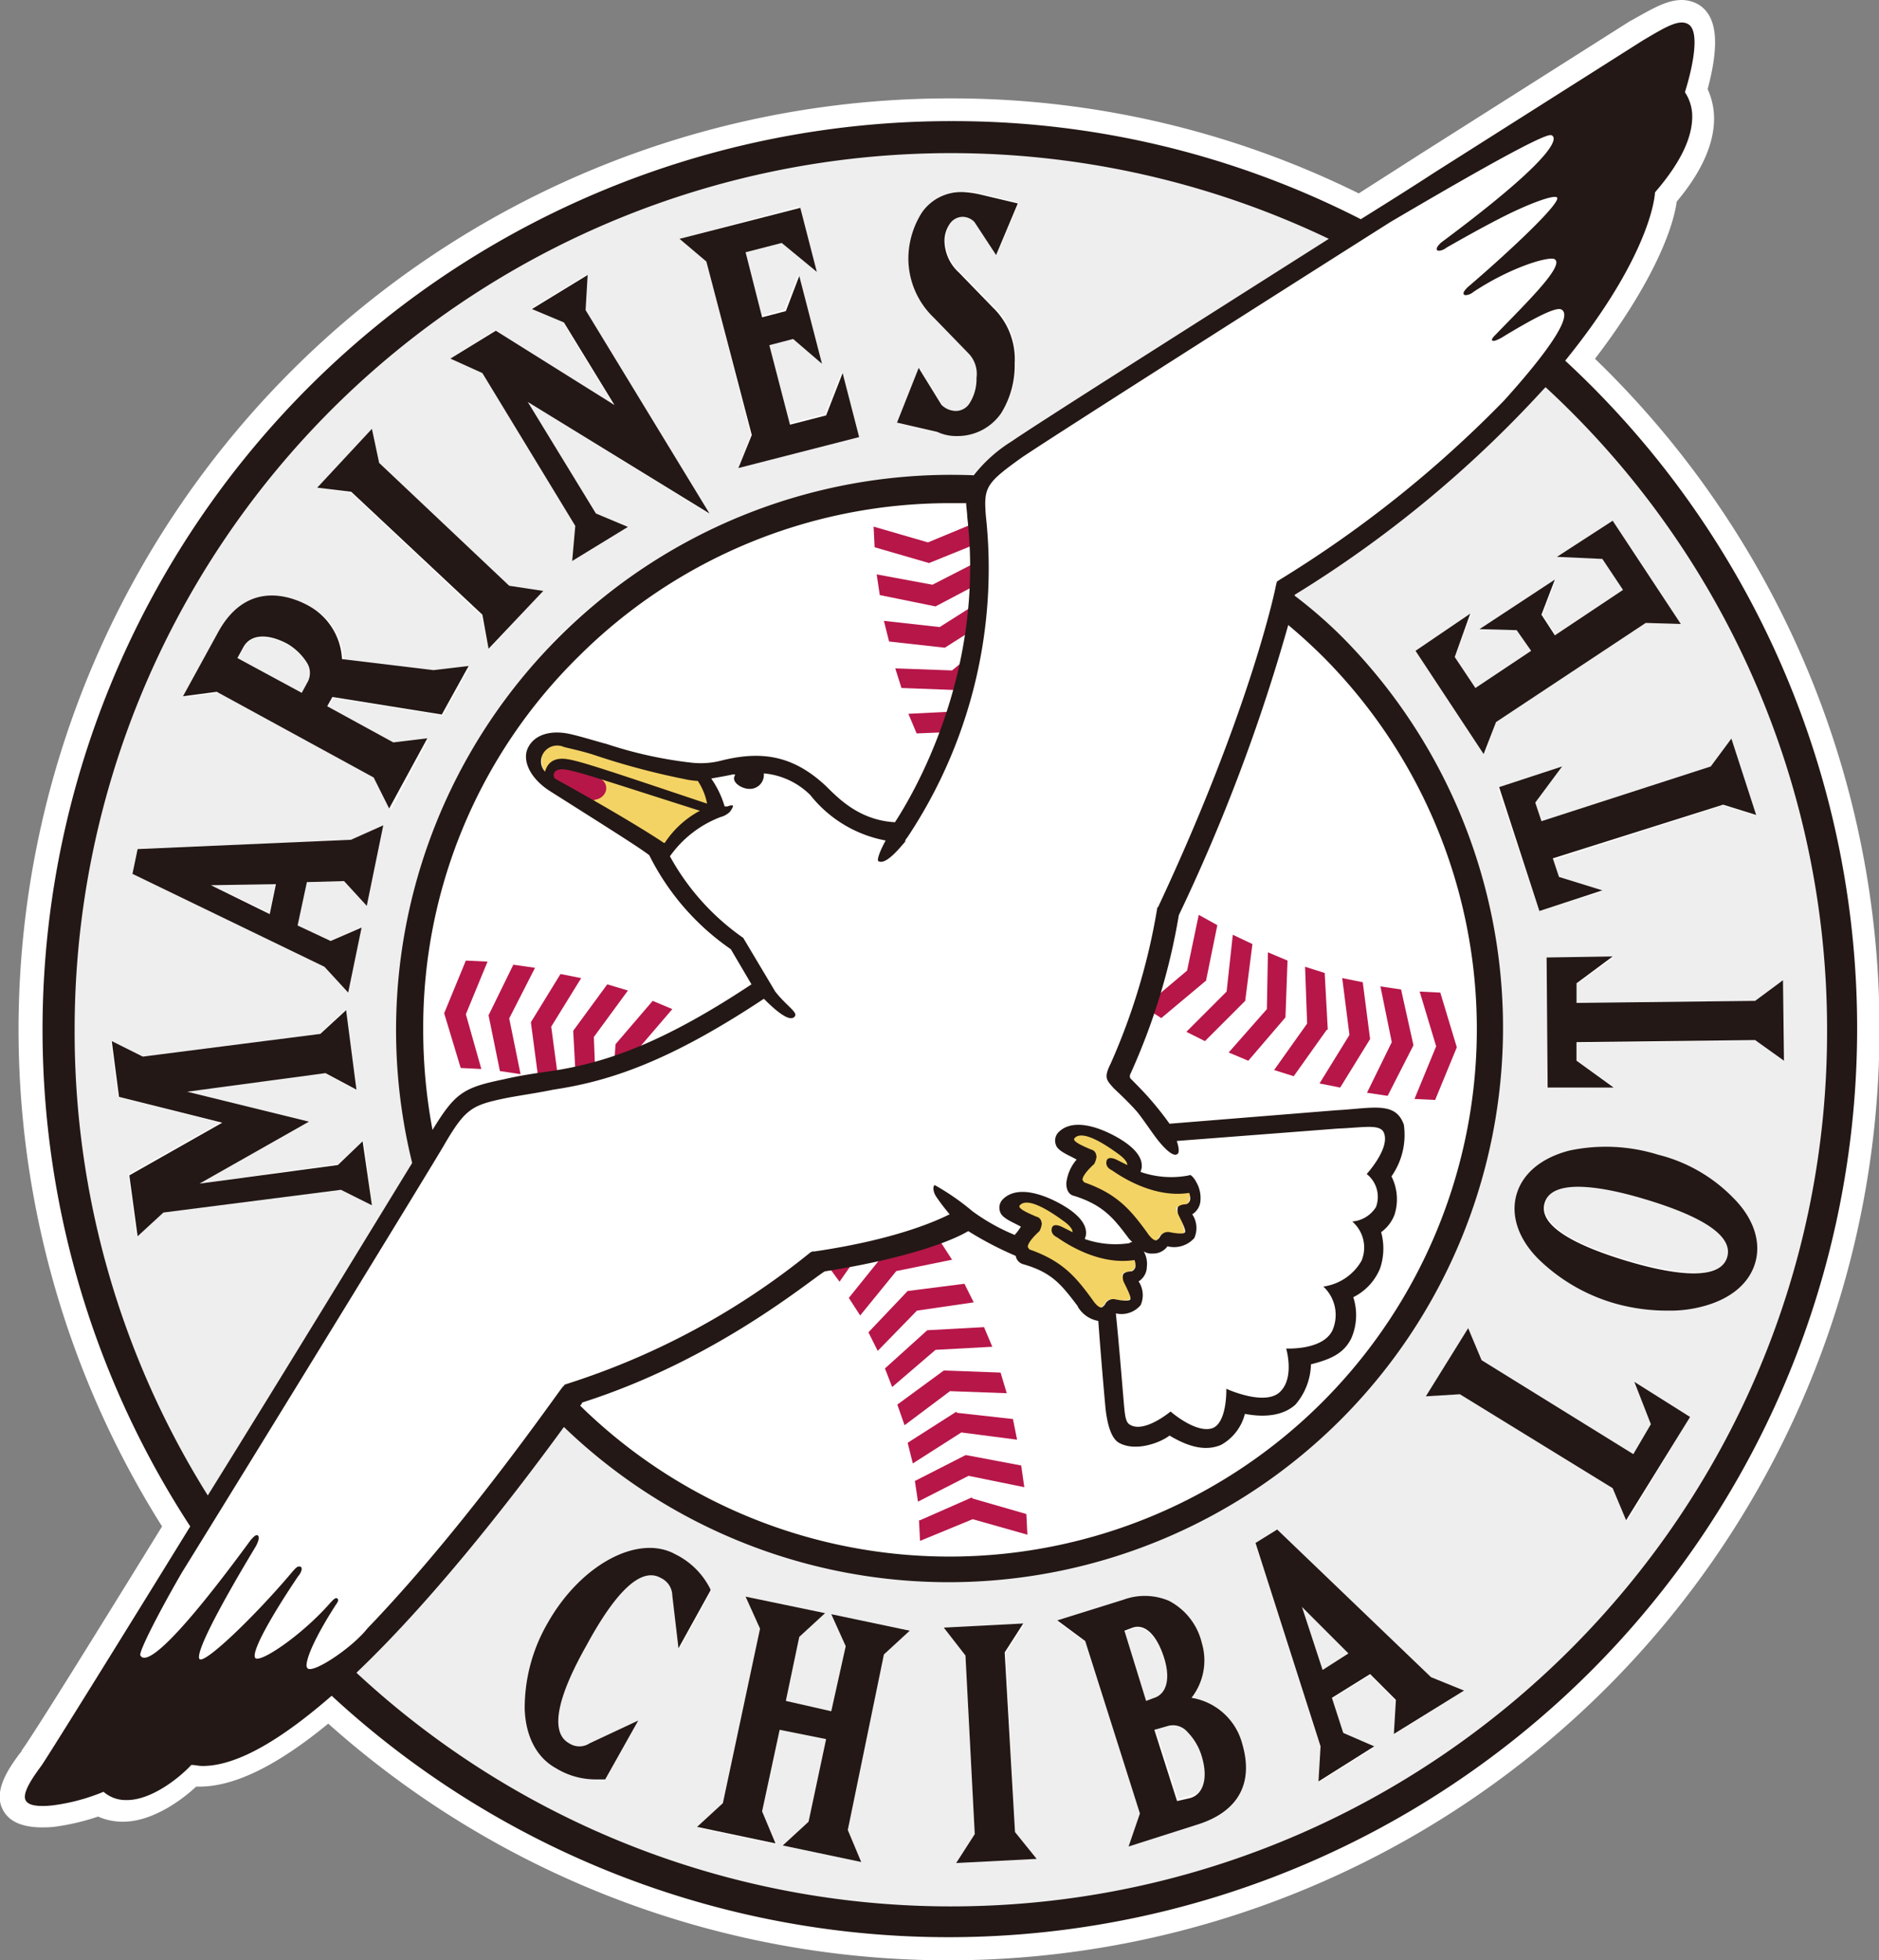 <svg xmlns="http://www.w3.org/2000/svg" viewBox="0 0 182.03 189.83"><rect x="0" y="0" width="182.03" height="189.83" fill="#808080" stroke="none"/><g id="레이어_2"><g id="레이어_1-2"><g id="レイヤー_2"><path d="M154.53,34.73c5.2-6.8,7.5-12.2,7.9-15.2,2.6-3.1,3.8-6,3.6-8.6a7,7,0,0,0-.6-2.3c1.2-4.5.9-7.1-.9-8.2-2-1.1-3.9.1-6.4,1.5l-.2.1-20.2,12.8-6.1,3.9A88.89,88.89,0,0,0,92,9.53a90.19,90.19,0,0,0-76.3,138.3c-9.8,15.9-12.8,20.6-13.6,21.7,0,.1-.1.2-.2.3-1.1,1.5-2.8,3.9-1.4,5.8.8,1.1,2.4,1.5,4.7,1.3a22.29,22.29,0,0,0,4.3-1,5.93,5.93,0,0,0,2.3.5h.1c2.8,0,5.6-2,7.1-3.4h.3c3.4,0,7.5-2,12.5-6.1a90.2,90.2,0,0,0,122.7-132.2Z" style="fill:#fff"></path><path d="M93.93,49.93a7.17,7.17,0,0,1-.1-1.3v-.2h-1.7a51.21,51.21,0,0,0-51.3,51.3,53.33,53.33,0,0,0,.9,9.8l.1.6.3-.5c2.2-3.5,2.9-4,6.8-4.8,1.7-.3,3.1-.6,4.6-.8,4.6-.7,10.1-2.2,19.5-8.4l.2-.1-2.1-3.6-.3-.2a22.49,22.49,0,0,1-7.6-8.8l-.1-.3c-.7-.6-5.2-3.4-9.7-6.2-1.7-1.1-2.6-2.7-2.1-3.8.5-1.3,2-1.8,4-1.3.9.2,3.3.9,3.3.9l.7.2a36,36,0,0,0,7.3,1.6h0a6.71,6.71,0,0,0,3.4-.4c4.1-.9,6.8-.3,9.6,2.3l.5.5a10,10,0,0,0,6.5,3.4h.1l.1-.1A45.63,45.63,0,0,0,93.93,49.93Z" style="fill:#fff"></path><path d="M128.43,63.43a37.28,37.28,0,0,0-3.6-3.2l-.3-.2-.1.4a182.15,182.15,0,0,1-10.6,28.1v.1a56.44,56.44,0,0,1-4.7,15.3.53.53,0,0,0,.1.7s1.4,1.4,1.9,2S113,109,113,109l.1.1,16.3-1.3c.6,0,1.1-.1,1.6-.1,2.6-.2,4.1-.4,4.7,1.4a6.53,6.53,0,0,1-1.2,4.8l-.1.1.1.1a4.16,4.16,0,0,1,.3,3.4,2.76,2.76,0,0,1-1.2,1.6l-.1.1v.2a5,5,0,0,1-2.6,6l-.2.1.1.2a5.08,5.08,0,0,1-.2,3.8c-.7,1.3-1.8,1.8-3.7,2.3h-.2v.2a6.18,6.18,0,0,1-1.4,3.8c-1,1-2.6,1.3-4.7.9h-.2l-.1.2a4.42,4.42,0,0,1-2.1,2.8q-2,.9-4.8-.9l-.1-.1-.1.1c-.8.5-3.1,1.5-4.7.7-.6-.3-1-1.4-1.2-3.1-.2-2.2-.5-5.8-.7-8.5v-.2h-.2a3,3,0,0,1-1.8-1.3c-1.6-2.2-2.6-3.4-5.5-4.3-.1,0-.4-.1-.5-.6v-.1h-.1A46,46,0,0,1,94,119l-.1-.1-.1.1c-.9.5-4.5,2.5-13.8,3.9h-.1a4.82,4.82,0,0,0-1,.8,76.6,76.6,0,0,1-22.3,11.9c-.1,0-.1,0-.2.1h0a.35.35,0,0,0-.1.2l-.2.3h.1l.1.1a51.35,51.35,0,0,0,87.5-36.5A53.14,53.14,0,0,0,128.43,63.43Z" style="fill:#fff"></path><path d="M126.13,155.63l4.5,4.5-2.5,1.6Zm33.3-39.6c-4-1.2-9-2.1-9.7.4s3.9,4.4,8,5.6,9,2.1,9.7-.4S163.43,117.23,159.43,116Zm-44.3,51.5a1.93,1.93,0,0,0-1.8-.6l-1.4.4,2.2,6.9,1.4-.4c1.3-.4,1.7-1.9,1.1-4A7.63,7.63,0,0,0,115.13,167.53Zm62.1-67.8a85.05,85.05,0,0,1-142.9,62.4l-.2-.2.2-.2c8.1-7.7,16-18.2,20.1-23.8l.2-.2.2.2a53.46,53.46,0,0,0,75.2-76,61,61,0,0,0-4.6-4.1l-.1-.1.1-.3.1-.1a108.17,108.17,0,0,0,24-19.9l.3-.4.2.2A85.89,85.89,0,0,1,177.23,99.73Zm-4.5-4.8-2.7,2-17.3.2v-1.8l3.6-2.6-6.4.1.1,12.6,6.4-.1-3.6-2.5V101l17.3-.2,2.8,1.9Zm-27.8-25,14.5-9.6,3.4.1-6.6-10-5.3,3.5,4.4.2,2,3-6.6,4.4-1.3-2,1.3-3.4-7.3,4.8,3.6.1,1.3,2-5.4,3.6-2-3,1.6-4.1-5.3,3.5,6.6,10Zm4.2,18.3,6.1-1.9L151,85l-.6-1.7,16.5-5.3,3.2,1-2.4-7.4-2,2.7-16.5,5.3-.6-1.7,2.6-3.5-6.1,1.9Zm-83.3,71.4,3.1-5.6-.1-.1a7.44,7.44,0,0,0-3.4-3.4c-3.6-2-9.2,1-12.4,6.7a16.41,16.41,0,0,0-2.2,8.3c.1,2.7,1.2,4.7,3,5.7a7.34,7.34,0,0,0,4,1.1h.8l3.2-5.7-4.7,2.2a1.81,1.81,0,0,1-2,0c-1.8-1-1.3-4.2,1.7-9.5,1.9-3.5,4.8-7.9,7.2-6.5a1.91,1.91,0,0,1,1.1,1.7Zm22.3-1.7-7.6-1.6,1.4,3.1-1.3,6.3-4.5-.9,1.3-6.3,2.5-2.3-7.6-1.6,1.4,3.1-3.6,17-2.5,2.3,7.6,1.6-1.4-3.1,1.7-8,4.5.9-1.7,8-2.5,2.3,7.6,1.6-1.4-3.1,3.6-17Zm12.3,22.1-2.1-2.6-.9-17.3,1.8-2.8-7.8.3,2.1,2.6.9,17.4-1.8,2.8Zm19.9-11.2c-.7-2.3-2.8-4.2-4.9-4.3a5.88,5.88,0,0,0,1-5.3,6.23,6.23,0,0,0-3.2-4.1,6,6,0,0,0-4.4-.1l-6.4,2,2.7,2,5.3,16.6-1.1,3.2,6.9-2.2C118,176.13,122,174.23,120.33,168.83Zm21.4-5-3.2-1.3-14.7-14.2-.1-.1-2.1,1.3,6.3,19.7-.2,3.4,5.4-3.4-3-1.3-1.1-3.4,3.7-2.3,2.5,2.5L135,168Zm22-26.6-5.4-3.4,1.7,4.1-1.8,2.9-14.7-9.1-1.3-3.1-4.1,6.6,3.4-.2,14.8,9.2,1.3,3.1Zm4.3-21.1a17.47,17.47,0,0,0-7.4-4.3,17,17,0,0,0-8.6-.4c-2.7.7-4.5,2.2-5.1,4.2s.1,4.3,2.1,6.3a17.47,17.47,0,0,0,7.4,4.3,18.42,18.42,0,0,0,5.1.7,12.2,12.2,0,0,0,3.4-.4c2.7-.7,4.5-2.2,5.1-4.2S170,118.13,168,116.13Zm-55.3,44.4c-.7-2.1-1.8-3.2-3-2.8l-.8.3,2.1,6.8.8-.3C113,164.13,113.43,162.63,112.73,160.53Zm-72.3-74.8a55.23,55.23,0,0,0-.3,26.8v.1l-.1.1c-3.3,5.4-11.8,19.4-19.8,32.2l-.2.3-.2-.3a85.07,85.07,0,0,1,108.7-122l.4.2-.4.2c-18.7,11.9-29,18.5-30.7,19.6a14.14,14.14,0,0,0-3.7,3.2l-.1.1h-.1a53.7,53.7,0,0,0-40,15.6A57.4,57.4,0,0,0,40.43,85.73Zm54.3-49a4.37,4.37,0,0,1-.7,2.5,1.57,1.57,0,0,1-1.3.7h0a2,2,0,0,1-1.4-.6l-2.2-3.6L87,41l3.9.9a11,11,0,0,0,1.8.2h.1a5.13,5.13,0,0,0,4.3-2.2,8.77,8.77,0,0,0,1.3-4.8,6.94,6.94,0,0,0-2.1-5.4L93,26.33a4.22,4.22,0,0,1-1.4-3,2.86,2.86,0,0,1,.5-1.7,1.51,1.51,0,0,1,1.3-.7,1.61,1.61,0,0,1,1.1.5l2.1,3.2,2.1-5-3.8-.9a10.4,10.4,0,0,0-1.5-.2h-.1a4.61,4.61,0,0,0-3.9,2,8.39,8.39,0,0,0-1.3,4.3,7.94,7.94,0,0,0,2.5,5.9l3.3,3.4A4.45,4.45,0,0,1,94.73,36.73Zm-28.9-13.6,2.6,2.2,4.3,16.8-1.2,3.1,11.6-3L81.53,36l-1.6,4.1-3.5.9-2-7.6,2.3-.6,2.8,2.3-2.2-8.5L76,30l-2.3.6-1.6-6.3,3.5-.9,3.4,2.8L77.43,20Zm-22.2,11.6,3.1,1.3,9,14.8-.3,3.5,5.4-3.3-3.1-1.3-6.6-10.8,17.5,10.8L56.63,30l.2-3.4-5.4,3.3,3.1,1.3,4.9,8L47.93,32Zm-12.9,12.5,3.3.5,12.6,11.9.7,3.3,5.3-5.7-3.3-.5-12.6-11.9-.7-3.3Zm5.3,69.5-.8-6.3-2.5,2.3-13.4,1.9,10.5-5.9-11.8-3,13.4-1.8,3,1.6-1-7.7-2.5,2.3-17.2,2.3-3-1.6.7,5.4,9.9,2.5-8.9,5,.8,6,2.5-2.3,17.2-2.3ZM37,80l-3.1,1.4-20.6.8-.5,2.4,18.6,9,2.3,2.5,1.3-6.3-3,1.3-3.2-1.5.9-4.2,3.6-.1,2.2,2.4Zm4.5-8.4-3.3.4-6.4-3.5.5-.9,10.6,1.7,2.6-4.7-3.4.4-8.8-1.1a6.23,6.23,0,0,0-3.3-5.2c-1.3-.7-5.8-2.7-8.7,2.6l-3.4,6.2,3.3-.4,15.2,8.3,1.5,3Zm-13.7-9.2c-1.9-1-3.5-.9-4.2.3l-.6,1.1,6.2,3.4.6-1.1a2.14,2.14,0,0,0-.1-1.9A4.72,4.72,0,0,0,27.83,62.43Zm-1.7,26,.6-2.9-6.3.2Z" style="fill:#eeeeef"></path><path d="M92.63,66.83c.2-.9.5-1.8.7-2.8l-1.1.9-5.5-.2.6,1.9Z" style="fill:#b71649"></path><path d="M88,69.13l.8,1.9,2.5-.1c.2-.6.5-1.3.7-2Z" style="fill:#b71649"></path><path d="M85.63,60.13l.5,2,5.4.6h0l2.2-1.4c.1-.8.2-1.6.3-2.5l-3,1.9Z" style="fill:#b71649"></path><path d="M84.93,55.63l.3,2,5.4,1.1h0l3.6-1.9v-2.2l-3.9,2Z" style="fill:#b71649"></path><polygon points="132.03 95.23 132.03 95.13 130.03 94.73 130.73 100.23 127.83 104.93 129.83 105.33 132.73 100.63 132.03 95.23" style="fill:#b71649"></polygon><polygon points="124.53 98.53 124.73 93.03 122.83 92.23 122.73 97.73 119.03 101.93 120.93 102.73 124.53 98.53" style="fill:#b71649"></polygon><polygon points="125.33 104.23 128.53 99.73 128.63 99.73 128.33 94.23 126.43 93.63 126.63 99.13 123.43 103.63 125.33 104.23" style="fill:#b71649"></polygon><path d="M54,103.93l-.6-4.5,2.9-4.7-2-.4L51.43,99h0l.7,5.3c.5-.1.9-.1,1.3-.2A.73.73,0,0,1,54,103.93Z" style="fill:#b71649"></path><path d="M116.83,95l1.1-5.4-1.8-1L115,94l-3.2,2.7a5.64,5.64,0,0,1-.4,1.2l1.1.7,4.3-3.6Z" style="fill:#b71649"></path><path d="M57.53,100.43l3.3-4.5-2-.6-3.3,4.5.2,3.7a18,18,0,0,0,1.9-.5Z" style="fill:#b71649"></path><path d="M63.23,96.93l-3.6,4.2-.1,1.5c.6-.2,1.3-.5,2-.7l3.6-4.2Z" style="fill:#b71649"></path><polygon points="120.63 96.93 121.33 91.43 119.43 90.53 118.83 96.03 114.93 99.93 116.73 100.83 120.63 96.93" style="fill:#b71649"></polygon><polygon points="99.23 144.03 98.93 141.93 93.63 140.93 93.53 140.93 88.63 143.43 88.93 145.43 93.83 142.93 99.23 144.03" style="fill:#b71649"></polygon><polygon points="94.23 145.13 94.13 145.03 89.13 147.23 89.03 147.23 89.13 149.23 94.23 147.13 99.53 148.63 99.43 146.63 94.23 145.13" style="fill:#b71649"></polygon><polygon points="98.53 139.43 98.13 137.43 92.73 136.83 92.63 136.73 87.93 139.73 88.43 141.73 93.13 138.73 98.53 139.43" style="fill:#b71649"></polygon><polygon points="137.53 96.03 139.13 101.33 137.03 106.43 139.03 106.53 141.13 101.43 141.13 101.43 139.53 96.13 137.53 96.03" style="fill:#b71649"></polygon><polygon points="133.73 95.53 134.83 100.93 132.43 105.83 134.43 106.13 136.93 101.23 136.93 101.23 135.73 95.83 133.73 95.53" style="fill:#b71649"></polygon><polygon points="97.53 134.93 96.93 132.93 91.43 132.73 91.43 132.73 86.93 136.03 87.63 138.03 92.03 134.73 97.53 134.93" style="fill:#b71649"></polygon><polygon points="96.13 130.43 95.33 128.53 89.83 128.83 85.73 132.53 86.43 134.33 90.63 130.73 96.13 130.43" style="fill:#b71649"></polygon><path d="M90,54.53h0l4.2-1.7a13.55,13.55,0,0,0-.2-2l-4.1,1.7L84.63,51l.1,2Z" style="fill:#b71649"></path><path d="M80.23,122.63l1.1,1.5,1.4-2A10.08,10.08,0,0,1,80.23,122.63Z" style="fill:#b71649"></path><polygon points="50.43 104.03 49.33 98.63 51.83 93.73 49.73 93.43 47.33 98.33 48.43 103.73 50.43 104.03" style="fill:#b71649"></polygon><polygon points="46.63 103.53 45.13 98.23 47.23 93.13 45.13 93.03 43.03 98.13 43.03 98.13 44.63 103.43 46.63 103.53" style="fill:#b71649"></polygon><polygon points="94.33 126.13 93.43 124.33 87.93 125.03 84.13 129.03 85.03 130.83 88.83 126.93 94.33 126.13" style="fill:#b71649"></polygon><path d="M92.23,122l-1.1-1.7-2.4.5a18.6,18.6,0,0,1-3.2.8l-3.3,4.1,1.1,1.7,3.5-4.3Z" style="fill:#b71649"></path><path d="M151.93,30.53a.86.86,0,0,0-.3-.6c-.6-.4-2.1.2-5.8,2.5l-.1.1a7.76,7.76,0,0,1-.7.4l.2-.2.8-.8c3.3-3.4,5.3-5.6,5.2-6.6,0-.2-.1-.3-.3-.4-.8-.4-4.7.9-8.1,3.2a1.55,1.55,0,0,1-.6.3l.4-.4c.4-.3,8.9-7.6,8.8-8.8,0-.1-.1-.2-.2-.3-.8-.4-4.5,1.4-5.2,1.8-1.7.8-3.7,1.9-5.7,3.1a1.19,1.19,0,0,1-.6.2,1.73,1.73,0,0,1,.3-.4c7.4-5.5,11.1-8.9,11-10.3a.55.55,0,0,0-.3-.5c-.9-.5-13.4,6.9-15.9,8.4-15,9.5-33.4,21.2-35.7,22.8-3.6,2.5-3.8,3-3.6,5.8a47.09,47.09,0,0,1-7.6,31.1,1.24,1.24,0,0,0-.2.3h0c-1,1.3-1.8,2-2.2,1.9a7.35,7.35,0,0,1,.7-1.8l.2-.3h-.3a11.79,11.79,0,0,1-7-4.1l-.2-.2a7.68,7.68,0,0,0-4.6-2.2H74l.1.3v.1c0,.6-.5,1-1.2,1a1.41,1.41,0,0,1-1.2-.6c-.1-.1,0-.2,0-.3l.3-.5-.7.1c-.9.2-1.6.3-2.1.4l-.4.1.2.3a8.62,8.62,0,0,1,1.2,2.7v.1h.9a2.13,2.13,0,0,1-.9.6,10,10,0,0,0-5,3.9l-.1.1.1.1a23.55,23.55,0,0,0,7.1,7.9l3.1,5.2c.5.6,1,1.1,1.3,1.5s.6.6.6.7-.1.1-.2.1a6.08,6.08,0,0,1-2.5-1.8l-.1-.1-.2.1c-9.8,6.5-15.5,8.1-20.3,8.8a43,43,0,0,0-4.5.8c-3.4.7-4.1,1.1-6.2,4.7-.8,1.5-14.9,24.5-25.4,41.4-4.4,7.5-4.2,8-4.1,8.2a.78.78,0,0,0,.4.4c1.3.2,4.9-3.7,10.6-11.5a.75.75,0,0,1,.3-.3,1.1,1.1,0,0,1-.3.6c-2.7,4.5-5.8,10.1-5.5,11.1,0,.1.1.2.3.2,1,.2,6.3-5.1,9.2-8.7a.75.75,0,0,1,.3-.3,1.55,1.55,0,0,1-.3.6c-1.8,2.8-4.5,7.2-4.2,8.1.1.1.2.2.3.2.9.1,4.8-2.6,7.4-5.5l.3-.3c0,.1-.1.3-.2.3l-.1.1c-.9,1.4-2.9,4.7-2.8,6,0,.2.1.3.3.4H30c1.2,0,4.7-2.5,6.2-4a211.75,211.75,0,0,0,18.2-22.5c.3-.4.6-.8.7-.9h0l.1-.2.2-.1a72.32,72.32,0,0,0,23.5-12.7l.2-.1h.1a48.21,48.21,0,0,0,13.2-3.6l.3-.1-.2-.2a12.9,12.9,0,0,1-1.3-1.7,1.08,1.08,0,0,1-.2-.7,29.78,29.78,0,0,1,3.3,2.3h0a20.56,20.56,0,0,0,4.1,2.3l.2.1.1-.2a5.58,5.58,0,0,1,.5-.8l.2-.2-.2-.1c-.2-.1-.3-.2-.5-.3-.5-.3-1.2-.7-1.3-1a.78.78,0,0,1,.2-1c1.6-1.5,4.9.2,6.2,1.1,1,.8,1.5,1.5,1.4,2.2a.37.37,0,0,1-.1.3l-.1.2.2.1a9.42,9.42,0,0,0,4.4.4.37.37,0,0,0,.3-.1l.4-.1-.2-.3c-.1-.1-.2-.2-.2-.3-1.6-2.2-2.6-3.4-5.5-4.3-.1,0-.5-.2-.6-1a4,4,0,0,1,.9-2.2l.2-.2-.2-.1c-.2-.1-.3-.2-.5-.3-.5-.3-1.2-.7-1.3-1a.78.78,0,0,1,.2-1c1.6-1.5,4.9.2,6.2,1.1,1,.8,1.5,1.5,1.4,2.2a.37.37,0,0,1-.1.3l-.2.5.2.1a11.15,11.15,0,0,0,4.4.4c.2,0,.3-.1.4-.1h.1c.1,0,.2.2.4.6a2,2,0,0,1,.4,1.5,1.79,1.79,0,0,1-.7,1.3l-.2.1.1.2a2.23,2.23,0,0,1,.2,2.1c-.5.8-1.5.8-2.4.7h-.1l-.1.1a1.41,1.41,0,0,1-1.2.6,2.92,2.92,0,0,1-.9-.2l-.7-.4.3.7a2.09,2.09,0,0,1,.3,1.4,1.79,1.79,0,0,1-.7,1.3l-.2.1.1.2a2.23,2.23,0,0,1,.2,2.1c-.4.6-1.1.8-2.2.7h-.3v.3c.2,2.8.5,6.6.8,9,.1,1.1.2,1.7.7,2,1.3.7,3.4-.8,4-1.2.6.5,2.7,2.1,4.2,1.5,1.3-.5,1.4-2.7,1.5-3.6,1,.4,4,1.4,5.3,0,1.1-1.2.8-3.2.6-4,.9,0,3.6-.2,4.4-1.9a3.85,3.85,0,0,0-.7-4.1,5.4,5.4,0,0,0,3.5-2.6,3.34,3.34,0,0,0-.7-3.7,3,3,0,0,0,2.1-1.5,3.15,3.15,0,0,0-.7-3.3c.5-.6,2-2.6,1.5-4-.3-1-1.5-.9-3.4-.8-.4,0-.9.1-1.4.1l-15.8,1.3.1.3c.3.9.1,1.1.1,1.1-.2.1-1-.6-1.7-1.6l-.4-.6c-.6-.8-1.3-1.7-1.6-2.1-.7-.8-2-2-2.1-2.1l-.1-.1c-.6-.7-.7-.9-.2-2.1,3.3-6.7,4.5-15,4.6-15v-.2c8.6-18.4,11.1-29.9,11.4-31.2l.1-.3.2-.1a114.51,114.51,0,0,0,21.7-17.3h0C147.43,37.53,152.13,32.23,151.93,30.53Z" style="fill:#fff"></path><path d="M110,121.73h-.2c-3.3.5-6.4-1.5-7.3-2.1h0c-.1-.1-.6-.4-.4-.6s.5-.1.7,0c0,0,.4.2,1.1.5l.2.1.1-.2c.1-.1.1-.5-1-1.4-1.3-1-3.6-2.5-4.6-1.5a.37.37,0,0,0-.1.3c.1.3.6.6,1.4,1a.37.37,0,0,0,.3.1c.2.1.3.2.3.4s0,.4-.2.5c-1.1,1-1.2,1.6-1.2,1.8a.45.45,0,0,0,.3.4c3.1,1.1,4.3,2.5,5.9,4.7.2.3.7.9,1.1.9h.1c.4,0,.6-.5.6-.5a.71.71,0,0,1,.6-.3c1.3.2,1.6.1,1.7,0l.1-.1v-.1a5.22,5.22,0,0,0-.6-1.7c-.2-.4-.2-.5-.1-.6s.2-.1.6-.2.6-.2.6-.8a2.18,2.18,0,0,0-.1-.6Z" style="fill:#f4d365"></path><path d="M115.53,115.43l-.1-.2h-.2c-3.3.5-6.4-1.5-7.3-2.1h-.1c-.3-.2-.5-.4-.4-.6s.5-.1.7.1c.1,0,.5.3,1,.5l.2.1.1-.2c.1-.1.1-.5-1-1.4-1.3-1-3.6-2.5-4.6-1.5a.37.37,0,0,0-.1.3c.1.3.6.6,1.4,1a.37.37,0,0,0,.3.1c.2.1.3.2.3.4s0,.4-.2.5c-1.1,1-1.2,1.6-1.2,1.8s.2.3.3.4c3.1,1.1,4.3,2.5,5.9,4.7.2.3.7.9,1.1.9h.1c.4,0,.6-.5.6-.5a.71.71,0,0,1,.6-.3c1.3.2,1.6.1,1.7,0l.1-.1v-.1a5.22,5.22,0,0,0-.6-1.7c-.2-.4-.2-.5-.1-.6s.2-.1.6-.2.6-.2.6-.8C115.63,115.73,115.53,115.43,115.53,115.43Z" style="fill:#f4d365"></path><path d="M68.73,77.43a5,5,0,0,0-.9-2.1l-.1-.1h-.1a6.88,6.88,0,0,1-1.3-.2,53.17,53.17,0,0,1-8.1-2.1l-.4-.1a23.18,23.18,0,0,0-3-.8,1.78,1.78,0,0,0-2.3,1.1,2.09,2.09,0,0,0,.3,1.7l.3.4.1-.5c.2-.9.8-1.2,1.9-1,.9.2,2.7.8,6.4,1.9,1.8.6,4.2,1.3,7.1,2.3l.4.1Z" style="fill:#f4d365"></path><path d="M62.43,76.53c-1.6-.5-2.9-.9-4-1.3l-1-.3.7.7a.71.71,0,0,1,.1,1.1,1.53,1.53,0,0,1-.7.5h-.1v.2h0l-.1.2.1.1.1.1h0c4.3,2.5,6.5,3.9,6.6,4l.3.3.2-.2a8.41,8.41,0,0,1,3.2-2.9l.5-.4-.4-.1C65.73,77.63,63.93,77,62.43,76.53Z" style="fill:#f4d365"></path><path d="M58.53,76.93a1,1,0,0,0-.2-1.4l-.4-.4c-1.6-.5-2.5-.8-3-.9-1.1-.2-1.4.3-1.4.5a.78.78,0,0,0,.2.8l.1.1h.1l3.4,1.9a1,1,0,0,0,.4-.1h0A1.21,1.21,0,0,0,58.53,76.93Z" style="fill:#b71649"></path><path d="M151.63,34.93c7.3-9,8.6-14.7,8.7-16.3,2.5-2.9,3.7-5.4,3.6-7.6a4.25,4.25,0,0,0-.7-2.1c.9-2.9,1.4-6,.3-6.6-.9-.5-2.2.3-4.4,1.6l-20.2,12.8c-2.3,1.5-4.7,3-7.1,4.5a86.76,86.76,0,0,0-39.7-9.5,88,88,0,0,0-73.7,136.1c-6.9,11.2-13,21-14.3,23-.4.6-2.2,2.8-1.6,3.6.4.6,1.9.5,2.7.4a19.19,19.19,0,0,0,4.8-1.3,3.23,3.23,0,0,0,2.1.8c2.6.1,5.5-2.4,6.4-3.4.4,0,.7.1,1.1.1,3.5,0,7.9-2.8,12.5-6.8a88,88,0,1,0,119.5-129.3ZM7.23,99.73a84.89,84.89,0,0,1,121.5-76.6c-14.5,9.2-28.7,18.2-30.7,19.6a14.14,14.14,0,0,0-3.7,3.3,53.78,53.78,0,0,0-54.4,66.6c-3.5,5.7-11.9,19.5-19.8,32.2A84.55,84.55,0,0,1,7.23,99.73ZM55,73.53c-1.8-.3-2.1.9-2.2,1.2h0a1.45,1.45,0,0,1-.3-1.5,1.58,1.58,0,0,1,2.1-.9c.3.1,1.8.4,3,.8a71.27,71.27,0,0,0,8.6,2.3,7.84,7.84,0,0,0,1.4.2,6,6,0,0,1,.9,2.2C59.83,74.93,56.33,73.73,55,73.53Zm12.8,5-.2.1a9.35,9.35,0,0,0-3.2,3h-.1c-.1-.1-3.6-2.4-10.5-6.2h0c-.3-.2-.3-1.1,1-.9S59.33,75.83,67.83,78.53Zm-1.1-4.7a40.7,40.7,0,0,1-8-1.8c-.1,0-2.4-.7-3.3-.9-2-.5-3.7,0-4.3,1.4-.5,1.2.3,2.9,2.2,4.1,4.1,2.6,8.9,5.6,9.6,6.2a24.12,24.12,0,0,0,7.9,9.1l2,3.4c-8.6,5.7-14.1,7.6-19.4,8.4-1.4.2-2.9.4-4.6.8-3.9.8-4.7,1.3-6.9,4.9a52.26,52.26,0,0,1-.9-9.7,50.35,50.35,0,0,1,15-36.1,50.87,50.87,0,0,1,36.1-14.9h1.5c0,.4.1.9.1,1.3,1.8,15.4-5.5,27.3-7,29.6-3.8-.2-5.9-2.8-6.9-3.7-3.1-2.8-6.1-3.2-9.8-2.3A8,8,0,0,1,66.73,73.83Zm-37,87.6c-.1-.9,1.1-3.3,2.7-5.8.1-.2.5-.6.3-.8s-.5.2-.7.4c-2.8,3.2-7,6-7.3,5.3s1.7-4.2,4.2-7.9c.2-.2.5-.8.2-.9s-.5.2-.7.4c-3.6,4.3-8.8,9.3-9.1,8.5s2.3-5.6,5.5-10.9c.1-.2.4-.8.2-1s-.5.2-.7.4c-9.6,13.1-10.5,11.5-10.7,11.2s1.8-4.2,4-8c10.7-17.3,24.6-40,25.4-41.4,2.1-3.6,2.7-3.9,6.1-4.6,1.6-.3,3.1-.5,4.5-.8,5.4-.8,11.2-2.7,20.4-8.8.9.9,2.5,2.4,3,1.7.3-.4-.8-1-1.9-2.4L72,90.83a23.24,23.24,0,0,1-7.1-7.9,10.66,10.66,0,0,1,4.9-3.8h0a2,2,0,0,0,.9-.5,2.19,2.19,0,0,0,.3-.5V78h-.1a.76.76,0,0,0-.4.1h-.3a9.27,9.27,0,0,0-1.3-2.7c.5-.1,1.2-.2,2.1-.4h.2v.1c-.4.6.6,1.3,1.4,1.3a1.35,1.35,0,0,0,1.4-1.3v-.2a7.3,7.3,0,0,1,4.5,2.1,12.14,12.14,0,0,0,7.3,4.4c-.5.9-.9,1.9-.7,2,.7.4,2-1.2,2.6-1.9h0v-.1a1.24,1.24,0,0,1,.2-.3h0a47,47,0,0,0,7.6-31.2c-.2-2.7,0-3.1,3.5-5.6,2.2-1.5,19.6-12.6,35.7-22.8,4.6-2.7,15-8.8,15.6-8.4.3.1,1.8,1.1-10.7,10.4-.2.2-.5.5-.4.7s.7,0,.9-.2c2.1-1.2,4.1-2.3,5.7-3.1,2.4-1.2,4.6-2,5-1.8.7.3-4.5,5.2-8.6,8.7-.2.2-.5.5-.4.7s.7,0,.9-.2c3.6-2.4,7.3-3.5,7.9-3.2,1,.6-2.6,4.1-5.7,7.3-.2.2-.5.5-.3.6s.9-.3,1.2-.5c2.5-1.5,5-2.9,5.5-2.5,1.4.9-3.7,6.7-5.6,8.8A112,112,0,0,1,124,56.13l-.3.2-.1.4c0,.1-2.4,11.9-11.4,31.1l-.1.1V88a61.82,61.82,0,0,1-4.5,15c-.7,1.4-.4,1.6.3,2.4,0,0,1.4,1.3,2.1,2.1.4.4,1.4,1.9,2,2.7,0,0,1.4,1.9,2,1.6.3-.1.2-.7,0-1.3l15.6-1.2c2.6-.1,4.2-.5,4.5.5.5,1.5-1.7,3.9-1.7,3.9a2.82,2.82,0,0,1,.9,3.2,3,3,0,0,1-2.3,1.4,3.33,3.33,0,0,1,.9,3.8,5.06,5.06,0,0,1-3.7,2.5,3.75,3.75,0,0,1,.9,4.2c-.9,2-4.5,1.8-4.5,1.8s.8,2.7-.5,4.1c-1.4,1.6-5.3-.2-5.3-.2s.1,3.2-1.3,3.8c-1.6.6-4.1-1.6-4.1-1.6s-2.5,2.1-3.9,1.3c-.4-.2-.5-.7-.6-1.8-.2-2.3-.5-6.1-.8-9a2.43,2.43,0,0,0,2.4-.8,2.38,2.38,0,0,0-.2-2.3,1.68,1.68,0,0,0,.8-1.4,2.39,2.39,0,0,0-.3-1.5,1.49,1.49,0,0,0,.9.2h.1a1.67,1.67,0,0,0,1.3-.7,2.62,2.62,0,0,0,2.6-.8,2.38,2.38,0,0,0-.2-2.3,1.68,1.68,0,0,0,.8-1.4,3.06,3.06,0,0,0-.4-1.7c-.2-.4-.5-.7-.6-.7a4.33,4.33,0,0,1-.5.1,9,9,0,0,1-4.3-.4c0-.1.1-.3.1-.4q.15-1.2-1.5-2.4c-1.1-.8-4.7-2.8-6.5-1.1a1.16,1.16,0,0,0-.3,1.3c.2.6,1.3,1,2,1.4a4.17,4.17,0,0,0-1,2.3c0,1.1.7,1.2.7,1.2,2.9.9,3.9,2.2,5.4,4.2l.3.3a.37.37,0,0,0-.3.1,9,9,0,0,1-4.3-.4c0-.1.1-.3.1-.4q.15-1.2-1.5-2.4c-1.1-.8-4.7-2.8-6.5-1.1a1.16,1.16,0,0,0-.3,1.3c.2.6,1.3,1,2,1.4a5.55,5.55,0,0,1-.6.8,19.31,19.31,0,0,1-4.1-2.3,23.46,23.46,0,0,0-3.6-2.5c-.2-.1-.3.5.1,1.1a19.23,19.23,0,0,0,1.3,1.7c-1.6.8-5.6,2.5-13.1,3.6h-.2l-.2.1A72,72,0,0,1,55,134l-.3.1-.2.3c1.2-2-8.5,12.5-18.9,23.3C34,159.73,29.83,162.43,29.73,161.43Zm71.2-43a.63.63,0,0,0-.5-.6c-.7-.3-1.9-.8-1.6-1.1.7-.8,2.7.4,4.2,1.5,1,.7.9,1.1.9,1.1l-1-.5c-.4-.2-.9-.3-1,.1s.1.7.5.9c.2.1,3.7,2.8,7.5,2.2a1.21,1.21,0,0,1,.1.5.56.56,0,0,1-.4.6c-.3,0-.7.1-.8.3a1.18,1.18,0,0,0,.1.8c.3.6.7,1.4.6,1.6,0,0,0,.3-1.5,0a.87.87,0,0,0-.9.4.78.78,0,0,1-.4.4c-.2,0-.5-.2-.9-.8-1.6-2.2-2.9-3.7-6-4.8-.1,0-.1-.1-.2-.2s0-.6,1.1-1.6A1.88,1.88,0,0,0,100.93,118.43Zm5.3-6.5a.63.63,0,0,0-.5-.6c-.7-.3-1.9-.8-1.6-1.1.7-.8,2.7.4,4.2,1.5,1,.7.9,1.1.9,1.1l-1-.5c-.4-.2-.9-.3-1,.1s.1.7.5.9c.2.1,3.7,2.8,7.5,2.2a1.21,1.21,0,0,1,.1.5.56.56,0,0,1-.4.6c-.3,0-.7.1-.8.3a1.18,1.18,0,0,0,.1.8c.3.6.7,1.4.6,1.6,0,0,0,.3-1.5,0a.87.87,0,0,0-.9.4.78.78,0,0,1-.4.4c-.2,0-.5-.2-.9-.8-1.6-2.2-2.9-3.7-6-4.8-.1,0-.1-.1-.2-.2s0-.6,1.1-1.6A1.88,1.88,0,0,0,106.23,111.93Zm-1.8,14.6a2.89,2.89,0,0,0,2,1.4c.2,2.8.5,6.3.7,8.5.2,1.7.6,2.9,1.3,3.3,1.6.9,4,0,4.9-.7,2,1.2,3.6,1.5,5,.9a4.77,4.77,0,0,0,2.3-3c2.1.4,3.8.1,4.9-.9a6.21,6.21,0,0,0,1.5-3.9c2-.5,3.2-1.1,3.9-2.5a5.62,5.62,0,0,0,.2-4,5.38,5.38,0,0,0,2.6-2.8,6,6,0,0,0,.1-3.5,3.71,3.71,0,0,0,1.3-1.7,4.92,4.92,0,0,0-.3-3.7,7,7,0,0,0,1.2-5c-.8-2.3-3-1.6-6.6-1.4l-16.1,1.3a30.53,30.53,0,0,0-1.9-2.4c-.5-.6-1.9-2-1.9-2s-.1-.2,0-.4a61.82,61.82,0,0,0,4.7-15.4,175.92,175.92,0,0,0,10.6-28.1c1.2,1,2.4,2.1,3.5,3.2a51.09,51.09,0,0,1-72.1,72.4c.2-.2.2-.3.2-.3,12.9-4.1,22-11.8,23.5-12.7,8.2-1.3,12.4-3,13.9-3.9a33.3,33.3,0,0,0,4.6,2.4,1,1,0,0,0,.7.8C101.93,123.23,102.83,124.43,104.43,126.53Zm-12.3,58.1A84.57,84.57,0,0,1,34.53,162c8.3-7.9,16.6-19,20.1-23.8a53.71,53.71,0,0,0,75.5-76.4,44.48,44.48,0,0,0-4.7-4.1v-.1a112,112,0,0,0,24.1-19.9l.2-.2A84.6,84.6,0,0,1,177,99.93C177,146.53,138.93,184.63,92.13,184.63Z" style="fill:#231815"></path><polygon points="32.73 112.83 19.33 114.63 29.93 108.63 18.13 105.73 31.53 103.93 34.53 105.53 33.53 97.83 31.03 100.13 13.83 102.33 10.83 100.83 11.53 106.23 21.53 108.73 12.53 113.83 13.33 119.73 15.83 117.43 33.03 115.23 36.03 116.73 35.13 110.53 32.73 112.83" style="fill:#231815"></polygon><path d="M13.33,82.23l-.5,2.4,18.6,9,2.3,2.5,1.3-6.3-3,1.3-3.2-1.5.9-4.2,3.6-.1,2.2,2.4,1.6-7.8L34,81.33Zm7.1,3.5,6.3-.1-.6,2.9Z" style="fill:#231815"></path><path d="M33.13,63.83a6.23,6.23,0,0,0-3.3-5.2c-1.3-.7-5.8-2.7-8.7,2.6l-3.4,6.2L21,67l15.2,8.3,1.5,3,3.7-6.8-3.3.4-6.4-3.5.5-.9,10.6,1.7,2.6-4.7-3.4.4ZM29.83,66l-.6,1.1L23,63.73l.6-1.1c.7-1.2,2.3-1.3,4.2-.3a5.5,5.5,0,0,1,1.9,1.8A1.87,1.87,0,0,1,29.83,66Z" style="fill:#231815"></path><polygon points="49.33 56.73 36.73 44.83 36.03 41.53 30.73 47.23 34.03 47.63 46.73 59.53 47.33 62.83 52.63 57.23 49.33 56.73" style="fill:#231815"></polygon><polygon points="55.73 50.93 55.43 54.33 60.83 51.03 57.73 49.73 51.13 38.93 68.73 49.73 56.73 30.03 56.93 26.63 51.53 29.93 54.63 31.23 59.53 39.23 48.03 32.03 43.63 34.73 46.73 36.13 55.73 50.93" style="fill:#231815"></polygon><polygon points="72.83 42.13 71.53 45.33 83.23 42.33 81.63 36.13 80.03 40.23 76.53 41.13 74.53 33.43 76.83 32.83 79.63 35.23 77.43 26.73 76.13 30.13 73.83 30.73 72.23 24.43 75.73 23.53 79.13 26.33 77.53 20.13 65.83 23.13 68.43 25.33 72.83 42.13" style="fill:#231815"></polygon><path d="M92.73,42.23A5.13,5.13,0,0,0,97,40a8.77,8.77,0,0,0,1.3-4.8,6.94,6.94,0,0,0-2.1-5.4l-3.3-3.4a4.22,4.22,0,0,1-1.4-3,2.86,2.86,0,0,1,.5-1.7,1.51,1.51,0,0,1,1.3-.7,1.61,1.61,0,0,1,1.1.5l2.1,3.2,2.1-5-3.8-.9a10.4,10.4,0,0,0-1.5-.2h-.1a4.61,4.61,0,0,0-3.9,2,8.39,8.39,0,0,0-1.3,4.3,7.94,7.94,0,0,0,2.5,5.9l3.3,3.4a2.85,2.85,0,0,1,.8,2.4,4.37,4.37,0,0,1-.7,2.5,1.57,1.57,0,0,1-1.3.7h0a2,2,0,0,1-1.4-.6L89,35.63l-2.1,5.3,3.9.9a4.33,4.33,0,0,0,1.9.4Z" style="fill:#231815"></path><path d="M68.83,153.93a7.44,7.44,0,0,0-3.4-3.4c-3.6-2-9.2,1-12.4,6.7a16.41,16.41,0,0,0-2.2,8.3c.1,2.7,1.2,4.7,3,5.7a7.34,7.34,0,0,0,4,1.1h.8l3.2-5.7-4.7,2.2a1.81,1.81,0,0,1-2,0c-1.8-1-1.3-4.2,1.7-9.5,1.9-3.5,4.8-7.9,7.2-6.5a1.91,1.91,0,0,1,1.1,1.7l.6,5.1,3.1-5.6Z" style="fill:#231815"></path><polygon points="81.93 159.43 80.53 165.73 76.13 164.73 77.43 158.53 79.93 156.23 72.23 154.63 73.63 157.73 70.03 174.63 67.53 176.93 75.13 178.53 73.83 175.43 75.53 167.53 80.03 168.43 78.33 176.43 75.83 178.73 83.43 180.33 82.13 177.23 85.63 160.23 88.13 157.93 80.53 156.33 81.93 159.43" style="fill:#231815"></polygon><polygon points="97.33 160.03 99.13 157.23 91.43 157.63 93.53 160.33 94.43 177.63 92.63 180.43 100.43 180.03 98.33 177.43 97.33 160.03" style="fill:#231815"></polygon><path d="M115.43,164.43a5.88,5.88,0,0,0,1-5.3,6.23,6.23,0,0,0-3.2-4.1,6,6,0,0,0-4.4-.1l-6.4,2,2.7,2,5.3,16.7-1.1,3.2,6.9-2.2c1.8-.6,5.7-2.4,4.1-7.8A6.09,6.09,0,0,0,115.43,164.43Zm-6.5-6.5.8-.3c1.2-.4,2.3.7,3,2.8s.3,3.6-.9,4l-.8.3Zm5.1,16.5-2.2-6.9,1.4-.4a1.85,1.85,0,0,1,1.8.6,5.66,5.66,0,0,1,1.4,2.4c.6,2,.2,3.6-1.1,4Z" style="fill:#231815"></path><path d="M123.83,148.23l-.1-.1-2.1,1.3,6.3,19.7-.2,3.4,5.4-3.4-3-1.3-1.1-3.4,3.7-2.3,2.5,2.5-.2,3.3,6.8-4.2-3.2-1.3Zm6.8,11.9-2.5,1.6-2-6.1Z" style="fill:#231815"></path><polygon points="159.93 137.93 158.23 140.83 143.53 131.73 142.23 128.63 138.13 135.23 141.43 135.03 156.23 144.13 157.53 147.23 163.73 137.23 158.33 133.83 159.93 137.93" style="fill:#231815"></polygon><path d="M160.63,111.83a17,17,0,0,0-8.6-.4c-2.7.7-4.5,2.2-5.1,4.2s.1,4.3,2.1,6.3a17.47,17.47,0,0,0,7.4,4.3,18.42,18.42,0,0,0,5.1.7,12.2,12.2,0,0,0,3.4-.4c2.7-.7,4.5-2.2,5.1-4.2s-.1-4.3-2.1-6.3A15.34,15.34,0,0,0,160.63,111.83Zm-11,4.7c.7-2.5,5.7-1.6,9.7-.4s8.7,3.1,8,5.6-5.7,1.6-9.7.4S148.93,119,149.63,116.53Z" style="fill:#231815"></path><polygon points="152.73 97.13 152.73 95.23 156.23 92.63 149.83 92.73 149.93 105.33 156.33 105.33 152.73 102.73 152.73 100.93 170.03 100.73 172.83 102.73 172.73 94.93 170.03 96.93 152.73 97.13" style="fill:#231815"></polygon><polygon points="148.73 77.73 151.33 74.23 145.23 76.23 149.13 88.23 155.23 86.23 151.03 84.93 150.43 83.13 166.93 77.93 170.13 78.93 167.73 71.53 165.73 74.23 149.33 79.53 148.73 77.73" style="fill:#231815"></polygon><polygon points="144.93 69.93 159.43 60.33 162.83 60.43 156.23 50.43 150.83 53.93 155.23 54.13 157.23 57.13 150.63 61.53 149.33 59.53 150.63 56.13 143.33 60.93 146.93 61.03 148.33 63.03 142.93 66.63 140.93 63.63 142.43 59.43 137.13 63.03 143.73 73.03 144.93 69.93" style="fill:#231815"></polygon></g></g></g></svg>
